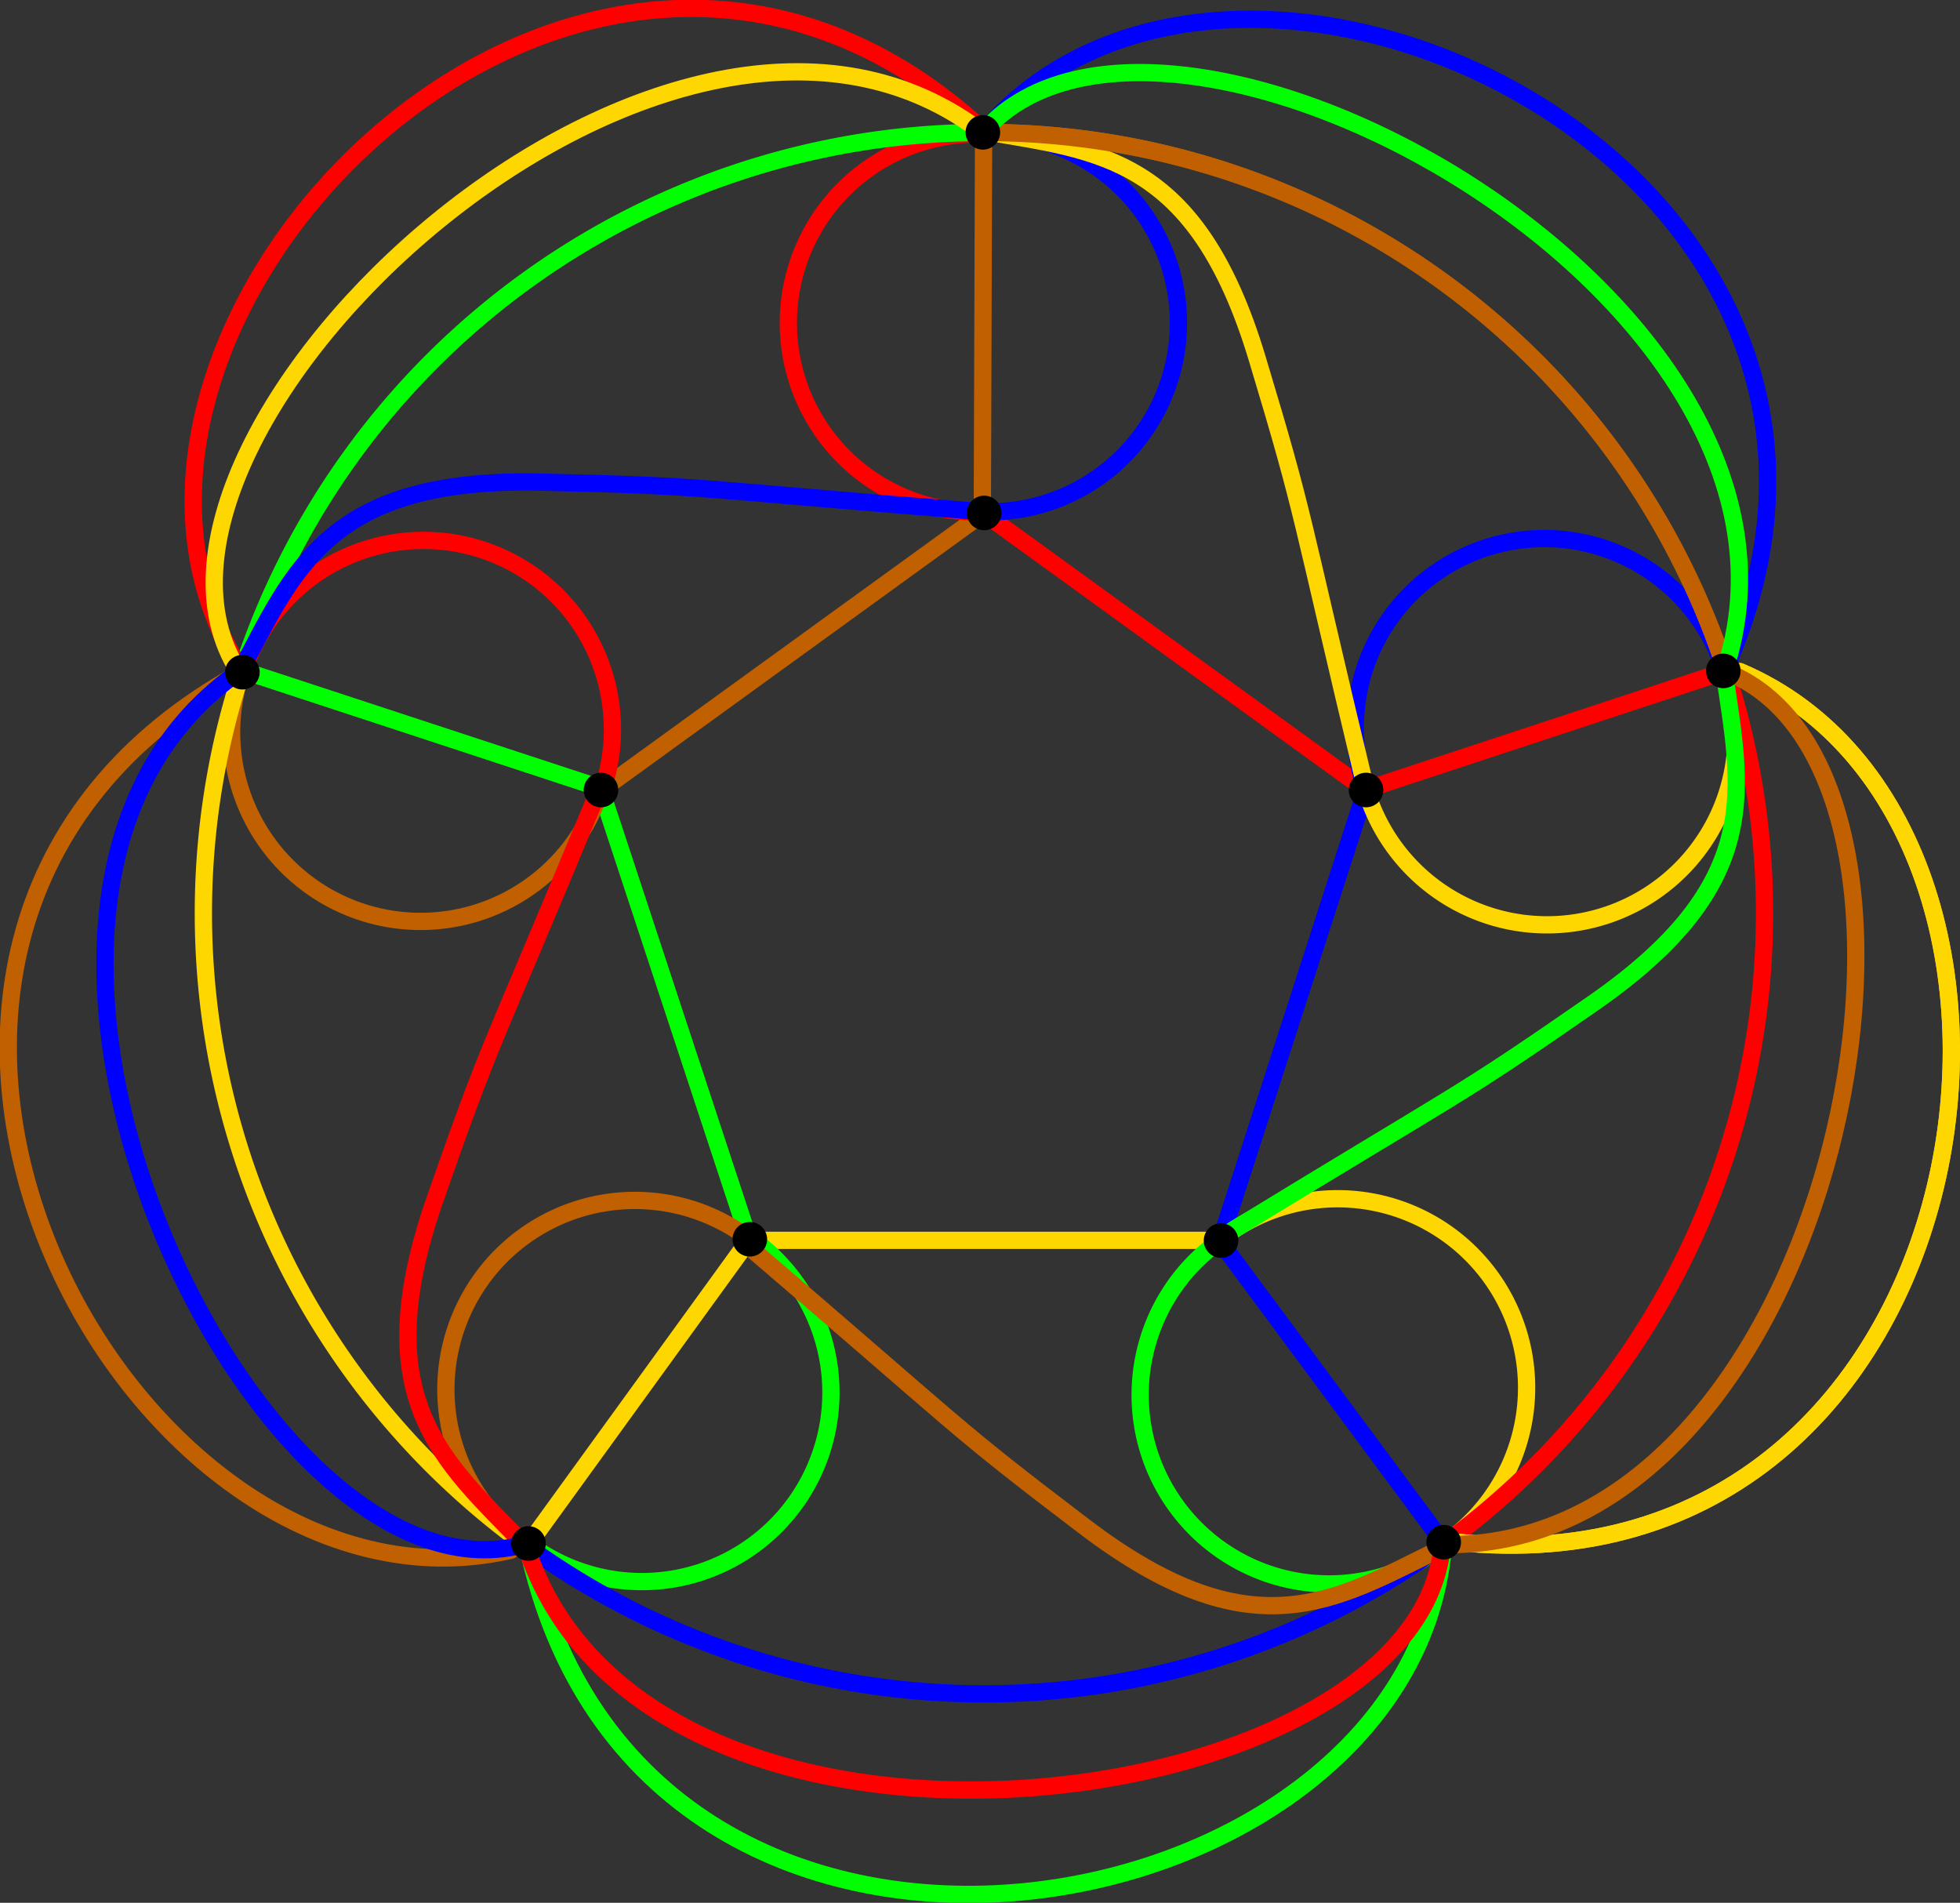 <?xml version="1.0" encoding="UTF-8" standalone="no"?>
<!-- Created with Inkscape (http://www.inkscape.org/) -->

<svg
   version="1.1"
   id="svg1"
   width="453.896"
   height="440.594"
   viewBox="0 0 453.896 440.594"
   sodipodi:docname="5-VD-minVertC.svg"
   inkscape:version="1.3.2 (091e20e, 2023-11-25, custom)"
   inkscape:export-filename="5-VD-minVertC.pdf"
   inkscape:export-xdpi="96"
   inkscape:export-ydpi="96"
   xmlns:inkscape="http://www.inkscape.org/namespaces/inkscape"
   xmlns:sodipodi="http://sodipodi.sourceforge.net/DTD/sodipodi-0.dtd"
   xmlns="http://www.w3.org/2000/svg"
   xmlns:svg="http://www.w3.org/2000/svg">
  <rect x="0" y="0" width="453.896" height="440.594" fill="#333333" stroke="none"/>
  <defs
     id="defs1" />
  <sodipodi:namedview
     id="namedview1"
     pagecolor="#ffffff"
     bordercolor="#000000"
     borderopacity="0.25"
     inkscape:showpageshadow="2"
     inkscape:pageopacity="0.0"
     inkscape:pagecheckerboard="0"
     inkscape:deskcolor="#d1d1d1"
     inkscape:zoom="2.3587306"
     inkscape:cx="219.18569"
     inkscape:cy="248.22674"
     inkscape:window-width="1918"
     inkscape:window-height="1561"
     inkscape:window-x="-7"
     inkscape:window-y="0"
     inkscape:window-maximized="0"
     inkscape:current-layer="layer1"
     showgrid="true"
     inkscape:lockguides="false">
    <inkscape:grid
       id="grid10"
       units="px"
       originx="109.968"
       originy="-7.187"
       spacingx="1"
       spacingy="1"
       empcolor="#0099e5"
       empopacity="0.302"
       color="#0099e5"
       opacity="0.149"
       empspacing="5"
       dotted="false"
       gridanglex="30"
       gridanglez="30"
       visible="true" />
  </sodipodi:namedview>
  <g
     inkscape:groupmode="layer"
     inkscape:label="Image"
     id="g1"
     transform="translate(109.968,-7.187)" />
  <g
     inkscape:groupmode="layer"
     id="layer1"
     inkscape:label="Diagram"
     transform="translate(109.968,-7.187)">
    <path
       style="fill:#0000ff;fill-opacity:0.166;stroke:#ff0000;stroke-width:4;stroke-linecap:round;stroke-linejoin:round;stroke-dasharray:none;stroke-opacity:1;paint-order:markers fill stroke"
       d="m 118.114,126.209 88.136,63.854"
       id="path11"
       sodipodi:nodetypes="cc" />
    <path
       style="fill:#0000ff;fill-opacity:0.166;stroke:#c06000;stroke-width:4;stroke-linecap:round;stroke-linejoin:round;stroke-dasharray:none;stroke-opacity:1;paint-order:markers fill stroke"
       d="m 117.515,125.909 0.3,-88.436"
       id="path12"
       sodipodi:nodetypes="cc" />
    <path
       style="fill:#0000ff;fill-opacity:0.166;stroke:#ffd700;stroke-width:4;stroke-linecap:round;stroke-linejoin:round;stroke-dasharray:none;stroke-opacity:1;paint-order:markers fill stroke"
       d="M 63.854,293.787 12.591,364.536"
       id="path14"
       sodipodi:nodetypes="cc" />
    <path
       style="fill:#ffffff;fill-opacity:1;stroke:#00ff00;stroke-width:4;stroke-linecap:round;stroke-linejoin:round;stroke-dasharray:none;stroke-opacity:1;paint-order:markers fill stroke"
       d="M 29.379,189.762 -53.661,162.482"
       id="path28"
       sodipodi:nodetypes="cc" />
    <path
       style="fill:#000000;fill-opacity:1;stroke:#0000ff;stroke-width:4;stroke-linecap:round;stroke-linejoin:round;stroke-dasharray:none;stroke-opacity:1;paint-order:markers fill stroke"
       d="M 206.251,190.362 172.675,294.387"
       id="path29"
       sodipodi:nodetypes="cc" />
    <path
       style="fill:#000000;fill-opacity:1;stroke:#c06000;stroke-width:4;stroke-linecap:round;stroke-linejoin:round;stroke-dasharray:none;stroke-opacity:1;paint-order:markers fill stroke"
       d="M 29.379,190.062 117.515,126.209"
       id="path30"
       sodipodi:nodetypes="cc" />
    <path
       style="fill:#000000;fill-opacity:0;stroke:#ffd700;stroke-width:4;stroke-linecap:round;stroke-linejoin:round;stroke-dasharray:none;stroke-opacity:1;paint-order:markers fill stroke"
       d="M 63.554,294.387 H 173.274"
       id="path31"
       sodipodi:nodetypes="cc" />
    <path
       style="fill:#000000;fill-opacity:1;stroke:#ff0000;stroke-width:4;stroke-linecap:round;stroke-linejoin:round;stroke-dasharray:none;stroke-opacity:1;paint-order:markers fill stroke"
       d="m 206.251,190.062 82.74,-27.28"
       id="path32"
       sodipodi:nodetypes="cc" />
    <path
       style="fill:#000000;fill-opacity:0;stroke:#0000ff;stroke-width:4;stroke-linecap:round;stroke-linejoin:round;stroke-dasharray:none;stroke-opacity:1;paint-order:markers fill stroke"
       d="m 172.375,294.387 50.663,68.35"
       id="path33"
       sodipodi:nodetypes="cc" />
    <path
       style="fill:#0000ff;fill-opacity:0.166;stroke:#00ff00;stroke-width:4;stroke-linecap:round;stroke-linejoin:round;stroke-dasharray:none;stroke-opacity:1;paint-order:markers fill stroke"
       d="M 29.079,189.762 63.254,293.487"
       id="path13"
       sodipodi:nodetypes="cc" />
    <path
       style="fill:none;fill-opacity:1;stroke:#0000ff;stroke-width:4;stroke-linecap:round;stroke-linejoin:round;stroke-dasharray:none;stroke-opacity:1;paint-order:markers fill stroke"
       d="M 289.391,162.524 C 341.091,47.557 178.04,-31.42 118.215,37.214"
       id="path57"
       sodipodi:nodetypes="cc" />
    <path
       style="fill:#000000;fill-opacity:0;stroke:#ffd700;stroke-width:4;stroke-linecap:round;stroke-linejoin:round;stroke-dasharray:none;stroke-opacity:1;paint-order:markers fill stroke"
       id="path70"
       sodipodi:type="arc"
       sodipodi:cx="248.30316"
       sodipodi:cy="177.56596"
       sodipodi:rx="43.768284"
       sodipodi:ry="43.768284"
       sodipodi:start="5.9413057"
       sodipodi:end="2.825142"
       sodipodi:arc-type="arc"
       d="m 289.538,162.892 a 43.768,43.768 0 0 1 -8.152,43.329 43.768,43.768 0 0 1 -41.722,14.252 43.768,43.768 0 0 1 -32.957,-29.287"
       sodipodi:open="true" />
    <path
       style="fill:#000000;fill-opacity:0;stroke:#ff0000;stroke-width:4;stroke-linecap:round;stroke-linejoin:round;stroke-dasharray:none;stroke-opacity:1;paint-order:markers fill stroke"
       id="path71"
       sodipodi:type="arc"
       sodipodi:cx="-11.908278"
       sodipodi:cy="-176.08339"
       sodipodi:rx="43.768284"
       sodipodi:ry="43.768284"
       sodipodi:start="5.9413057"
       sodipodi:end="2.825142"
       sodipodi:arc-type="arc"
       d="m 29.327,-190.757 a 43.768,43.768 0 0 1 -8.152,43.329 43.768,43.768 0 0 1 -41.722,14.252 43.768,43.768 0 0 1 -32.957,-29.287"
       sodipodi:open="true"
       transform="scale(1,-1)" />
    <path
       style="fill:#000000;fill-opacity:0;stroke:#00ff00;stroke-width:4;stroke-linecap:round;stroke-linejoin:round;stroke-dasharray:none;stroke-opacity:1;paint-order:markers fill stroke"
       id="path72"
       sodipodi:type="arc"
       sodipodi:cx="375.15543"
       sodipodi:cy="-86.122429"
       sodipodi:rx="43.768284"
       sodipodi:ry="43.768284"
       sodipodi:start="5.9413057"
       sodipodi:end="2.825142"
       sodipodi:arc-type="arc"
       d="m 416.391,-100.796 a 43.768,43.768 0 0 1 -8.152,43.329 43.768,43.768 0 0 1 -41.722,14.252 43.768,43.768 0 0 1 -32.957,-29.287"
       sodipodi:open="true"
       transform="rotate(72)" />
    <path
       style="fill:#000000;fill-opacity:0;stroke:#c06000;stroke-width:4;stroke-linecap:round;stroke-linejoin:round;stroke-dasharray:none;stroke-opacity:1;paint-order:markers fill stroke"
       id="path73"
       sodipodi:type="arc"
       sodipodi:cx="163.35217"
       sodipodi:cy="-287.87955"
       sodipodi:rx="43.768284"
       sodipodi:ry="43.768284"
       sodipodi:start="5.9413057"
       sodipodi:end="2.825142"
       sodipodi:arc-type="arc"
       d="m 204.587,-302.553 a 43.768,43.768 0 0 1 -8.152,43.329 43.768,43.768 0 0 1 -41.722,14.252 43.768,43.768 0 0 1 -32.957,-29.287"
       sodipodi:open="true"
       transform="rotate(144)" />
    <path
       style="fill:#000000;fill-opacity:0;stroke:#0000ff;stroke-width:4;stroke-linecap:round;stroke-linejoin:round;stroke-dasharray:none;stroke-opacity:1;paint-order:markers fill stroke"
       id="path74"
       sodipodi:type="arc"
       sodipodi:cx="-41.098576"
       sodipodi:cy="138.65186"
       sodipodi:rx="43.768284"
       sodipodi:ry="43.768284"
       sodipodi:start="5.9413057"
       sodipodi:end="2.825142"
       sodipodi:arc-type="arc"
       d="M 0.137,123.978 A 43.768,43.768 0 0 1 -8.015,167.307 43.768,43.768 0 0 1 -49.737,181.559 43.768,43.768 0 0 1 -82.694,152.272"
       sodipodi:open="true"
       transform="rotate(-72)" />
    <path
       style="fill:#000000;fill-opacity:0;stroke:#00ff00;stroke-width:4;stroke-linecap:round;stroke-linejoin:round;stroke-dasharray:none;stroke-opacity:1;paint-order:markers fill stroke"
       id="path75"
       sodipodi:type="arc"
       sodipodi:cx="-162.4552"
       sodipodi:cy="289.42435"
       sodipodi:rx="43.768284"
       sodipodi:ry="43.768284"
       sodipodi:start="5.9413057"
       sodipodi:end="2.825142"
       sodipodi:arc-type="arc"
       d="m -121.22,274.751 a 43.768,43.768 0 0 1 -8.152,43.329 43.768,43.768 0 0 1 -41.722,14.252 43.768,43.768 0 0 1 -32.957,-29.287"
       sodipodi:open="true"
       transform="rotate(-36)" />
    <path
       style="fill:#000000;fill-opacity:0;stroke:#c06000;stroke-width:4;stroke-linecap:round;stroke-linejoin:round;stroke-dasharray:none;stroke-opacity:1;paint-order:markers fill stroke"
       id="path76"
       sodipodi:type="arc"
       sodipodi:cx="93.741272"
       sodipodi:cy="150.39542"
       sodipodi:rx="43.768284"
       sodipodi:ry="43.768284"
       sodipodi:start="5.9413057"
       sodipodi:end="2.825142"
       sodipodi:arc-type="arc"
       d="M 134.977,135.722 A 43.768,43.768 0 0 1 126.825,179.051 43.768,43.768 0 0 1 85.103,193.303 43.768,43.768 0 0 1 52.146,164.016"
       sodipodi:open="true"
       transform="rotate(36)" />
    <path
       style="fill:#000000;fill-opacity:0;stroke:#ff0000;stroke-width:4;stroke-linecap:round;stroke-linejoin:round;stroke-dasharray:none;stroke-opacity:1;paint-order:markers fill stroke"
       id="path77"
       sodipodi:type="arc"
       sodipodi:cx="42.007721"
       sodipodi:cy="-136.00322"
       sodipodi:rx="43.768284"
       sodipodi:ry="43.768284"
       sodipodi:start="5.9413057"
       sodipodi:end="2.825142"
       sodipodi:arc-type="arc"
       d="M 83.243,-150.677 A 43.768,43.768 0 0 1 75.091,-107.348 43.768,43.768 0 0 1 33.369,-93.096 43.768,43.768 0 0 1 0.413,-122.383"
       sodipodi:open="true"
       transform="rotate(108)" />
    <path
       style="fill:#000000;fill-opacity:0;stroke:#0000ff;stroke-width:4;stroke-linecap:round;stroke-linejoin:round;stroke-dasharray:none;stroke-opacity:1;paint-order:markers fill stroke"
       id="path78"
       sodipodi:type="arc"
       sodipodi:cx="-247.65793"
       sodipodi:cy="-175.66145"
       sodipodi:rx="43.768284"
       sodipodi:ry="43.768284"
       sodipodi:start="5.9413057"
       sodipodi:end="2.825142"
       sodipodi:arc-type="arc"
       d="m -206.423,-190.335 a 43.768,43.768 0 0 1 -8.152,43.329 43.768,43.768 0 0 1 -41.722,14.252 43.768,43.768 0 0 1 -32.957,-29.287"
       sodipodi:open="true"
       transform="scale(-1)" />
    <path
       style="fill:#000000;fill-opacity:0;stroke:#ffd700;stroke-width:4;stroke-linecap:round;stroke-linejoin:round;stroke-dasharray:none;stroke-opacity:1;paint-order:markers fill stroke"
       id="path79"
       sodipodi:type="arc"
       sodipodi:cx="-374.1864"
       sodipodi:cy="88.49704"
       sodipodi:rx="43.768284"
       sodipodi:ry="43.768284"
       sodipodi:start="5.9413057"
       sodipodi:end="2.825142"
       sodipodi:arc-type="arc"
       d="m -332.951,73.823 a 43.768,43.768 0 0 1 -8.152,43.329 43.768,43.768 0 0 1 -41.722,14.252 43.768,43.768 0 0 1 -32.957,-29.287"
       sodipodi:open="true"
       transform="rotate(-108)" />
    <circle
       style="fill:none;stroke:#ffffff;stroke-width:0.5;stroke-linecap:round;stroke-linejoin:round;stroke-dasharray:none;stroke-opacity:1;paint-order:markers fill stroke"
       id="circle1"
       cx="117.898"
       cy="218.636"
       r="180.769" />
    <path
       style="fill:none;stroke:#00ff00;stroke-width:4;stroke-linecap:round;stroke-linejoin:round;stroke-dasharray:none;stroke-opacity:1;paint-order:markers fill stroke"
       id="circle6"
       sodipodi:type="arc"
       sodipodi:cx="117.89764"
       sodipodi:cy="218.6362"
       sodipodi:rx="180.76901"
       sodipodi:ry="180.76901"
       sodipodi:start="3.4535849"
       sodipodi:end="4.712389"
       sodipodi:open="true"
       sodipodi:arc-type="arc"
       d="M -54.145,163.148 A 180.769,180.769 0 0 1 117.898,37.867" />
    <path
       style="fill:none;stroke:#ffd700;stroke-width:4;stroke-linecap:round;stroke-linejoin:round;stroke-dasharray:none;stroke-opacity:1;paint-order:markers fill stroke"
       id="circle7"
       sodipodi:type="arc"
       sodipodi:cx="117.89764"
       sodipodi:cy="218.6362"
       sodipodi:rx="180.76901"
       sodipodi:ry="180.76901"
       sodipodi:start="2.1966561"
       sodipodi:end="3.4519211"
       sodipodi:open="true"
       sodipodi:arc-type="arc"
       d="m 12.004,365.142 a 180.769,180.769 0 0 1 -66.241,-201.708" />
    <path
       style="fill:none;stroke:#ff0000;stroke-width:4;stroke-linecap:round;stroke-linejoin:round;stroke-dasharray:none;stroke-opacity:1;paint-order:markers fill stroke"
       id="circle8"
       sodipodi:type="arc"
       sodipodi:cx="117.89764"
       sodipodi:cy="218.6362"
       sodipodi:rx="180.76901"
       sodipodi:ry="180.76901"
       sodipodi:start="5.967061"
       sodipodi:end="0.9413835"
       sodipodi:arc-type="arc"
       d="M 289.709,162.438 A 180.769,180.769 0 0 1 224.311,364.765"
       sodipodi:open="true" />
    <path
       style="fill:none;stroke:#c06000;stroke-width:4;stroke-linecap:round;stroke-linejoin:round;stroke-dasharray:none;stroke-opacity:1;paint-order:markers fill stroke"
       id="circle9"
       sodipodi:type="arc"
       sodipodi:cx="117.89764"
       sodipodi:cy="218.6362"
       sodipodi:rx="180.76901"
       sodipodi:ry="180.76901"
       sodipodi:start="4.7107074"
       sodipodi:end="5.964281"
       sodipodi:arc-type="arc"
       d="M 117.594,37.867 A 180.769,180.769 0 0 1 289.552,161.96"
       sodipodi:open="true" />
    <path
       style="fill:none;stroke:#0000ff;stroke-width:4;stroke-linecap:round;stroke-linejoin:round;stroke-dasharray:none;stroke-opacity:1;paint-order:markers fill stroke"
       id="circle10"
       sodipodi:type="arc"
       sodipodi:cx="117.89764"
       sodipodi:cy="218.6362"
       sodipodi:rx="180.76901"
       sodipodi:ry="180.76901"
       sodipodi:start="0.93724512"
       sodipodi:end="2.1968846"
       sodipodi:open="true"
       sodipodi:arc-type="arc"
       d="m 224.915,364.323 a 180.769,180.769 0 0 1 -212.944,0.795" />
    <path
       style="fill:none;stroke:#ffd700;stroke-width:4;stroke-linecap:round;stroke-linejoin:round;stroke-dasharray:none;stroke-opacity:1;paint-order:markers fill stroke"
       d="m 117.598,37.567 c 26.756,4.644 49.426,5.659 63.559,52.574 11.503,38.184 9.231,33.159 25.177,99.716"
       id="path10"
       sodipodi:nodetypes="csc" />
    <path
       style="fill:none;fill-opacity:1;stroke:#ffd700;stroke-width:4;stroke-linecap:round;stroke-linejoin:round;stroke-dasharray:none;stroke-opacity:1;paint-order:markers fill stroke"
       d="M 226.68,364.22 C 351.995,377.863 376.722,198.387 292.96,162.699"
       id="path41"
       sodipodi:nodetypes="cc" />
    <path
       style="fill:none;fill-opacity:1;stroke:#00ff00;stroke-width:4;stroke-linecap:round;stroke-linejoin:round;stroke-dasharray:none;stroke-opacity:1;paint-order:markers fill stroke"
       d="m 12.134,364.757 c 25.75,123.398 204.082,91.453 212.139,0.763"
       id="path42"
       sodipodi:nodetypes="cc" />
    <path
       style="fill:none;fill-opacity:1;stroke:#c06000;stroke-width:4;stroke-linecap:round;stroke-linejoin:round;stroke-dasharray:none;stroke-opacity:1;paint-order:markers fill stroke"
       d="M -56.514,164.164 C -165.915,226.785 -80.426,386.518 8.315,366.156"
       id="path80"
       sodipodi:nodetypes="cc" />
    <path
       style="fill:none;fill-opacity:1;stroke:#ff0000;stroke-width:4;stroke-linecap:round;stroke-linejoin:round;stroke-dasharray:none;stroke-opacity:1;paint-order:markers fill stroke"
       d="M 116.96,36.648 C 23.597,-48.048 -101.901,82.617 -55.112,160.723"
       id="path81"
       sodipodi:nodetypes="cc" />
    <path
       style="fill:none;stroke:#00ff00;stroke-width:4;stroke-linecap:round;stroke-linejoin:round;stroke-dasharray:none;stroke-opacity:1;paint-order:markers fill stroke"
       d="m 289.324,162.803 c 3.852,26.881 9.891,48.756 -30.36,76.694 -32.761,22.74 -28.684,19.026 -87.056,54.758"
       id="path82"
       sodipodi:nodetypes="csc" />
    <path
       style="fill:none;stroke:#c06000;stroke-width:4;stroke-linecap:round;stroke-linejoin:round;stroke-dasharray:none;stroke-opacity:1;paint-order:markers fill stroke"
       d="m 223.497,365.849 c -24.375,11.97 -43.313,24.473 -82.322,-5.174 -31.75,-24.13 -26.959,-21.4 -78.98,-65.873"
       id="path83"
       sodipodi:nodetypes="csc" />
    <path
       style="fill:none;stroke:#ff0000;stroke-width:4;stroke-linecap:round;stroke-linejoin:round;stroke-dasharray:none;stroke-opacity:1;paint-order:markers fill stroke"
       d="m 11.323,364.687 c -18.917,-19.483 -36.66,-33.631 -20.518,-79.892 13.138,-37.653 12.022,-32.252 38.243,-95.47"
       id="path84"
       sodipodi:nodetypes="csc" />
    <path
       style="fill:#000000;stroke:#0000ff;stroke-width:4;stroke-linecap:round;stroke-linejoin:round;stroke-dasharray:none;stroke-opacity:1;paint-order:markers fill stroke;fill-opacity:0"
       d="m -54.522,163.028 c 12.684,-24.011 20.656,-45.258 69.641,-44.202 39.87,0.86 34.389,1.467 102.616,6.87"
       id="path85"
       sodipodi:nodetypes="csc" />
    <path
       style="fill:none;stroke:#c06000;stroke-width:4;stroke-linecap:round;stroke-linejoin:round;stroke-dasharray:none;stroke-opacity:1;paint-order:markers fill stroke"
       id="path86"
       sodipodi:type="arc"
       sodipodi:cx="117.89764"
       sodipodi:cy="218.6362"
       sodipodi:rx="180.76901"
       sodipodi:ry="180.76901"
       sodipodi:start="4.7107074"
       sodipodi:end="5.964281"
       sodipodi:arc-type="arc"
       d="M 117.594,37.867 A 180.769,180.769 0 0 1 289.552,161.96"
       sodipodi:open="true" />
    <path
       style="fill:none;fill-opacity:1;stroke:#00ff00;stroke-width:4;stroke-linecap:round;stroke-linejoin:round;stroke-dasharray:none;stroke-opacity:1;paint-order:markers fill stroke"
       d="M 289.391,162.524 C 318.014,76.403 160.582,-9.598 118.215,37.214"
       id="path87"
       sodipodi:nodetypes="cc" />
    <path
       style="fill:none;fill-opacity:1;stroke:#ffd700;stroke-width:4;stroke-linecap:round;stroke-linejoin:round;stroke-dasharray:none;stroke-opacity:1;paint-order:markers fill stroke"
       d="M 226.68,364.22 C 351.995,377.863 376.722,198.387 292.96,162.699"
       id="path88"
       sodipodi:nodetypes="cc" />
    <path
       style="fill:none;fill-opacity:1;stroke:#c06000;stroke-width:4;stroke-linecap:round;stroke-linejoin:round;stroke-dasharray:none;stroke-opacity:1;paint-order:markers fill stroke"
       d="m 224.921,364.855 c 90.751,0.609 123.893,-175.693 66.28,-201.521"
       id="path89"
       sodipodi:nodetypes="cc" />
    <path
       style="fill:none;fill-opacity:1;stroke:#ff0000;stroke-width:4;stroke-linecap:round;stroke-linejoin:round;stroke-dasharray:none;stroke-opacity:1;paint-order:markers fill stroke"
       d="m 11.793,365.006 c 27.464,86.497 205.379,63.538 212.139,0.763"
       id="path90"
       sodipodi:nodetypes="cc" />
    <path
       style="fill:none;fill-opacity:1;stroke:#0000ff;stroke-width:4;stroke-linecap:round;stroke-linejoin:round;stroke-dasharray:none;stroke-opacity:1;paint-order:markers fill stroke"
       d="m -55.432,163.302 c -73.777,52.849 3.038,214.961 64.829,201.992"
       id="path91"
       sodipodi:nodetypes="cc" />
    <path
       style="fill:none;fill-opacity:1;stroke:#ffd700;stroke-width:4;stroke-linecap:round;stroke-linejoin:round;stroke-dasharray:none;stroke-opacity:1;paint-order:markers fill stroke"
       d="M 116.518,37.134 C 43.458,-16.701 -86.983,106.45 -55.554,161.21"
       id="path92"
       sodipodi:nodetypes="cc" />
  </g>
  <g
     inkscape:groupmode="layer"
     id="layer2"
     inkscape:label="star"
     transform="translate(109.968,-7.187)">
    <path
       style="font-variation-settings:normal;opacity:1;vector-effect:none;fill:#000000;fill-opacity:1;fill-rule:evenodd;stroke-width:1.136;stroke-linecap:butt;stroke-linejoin:miter;stroke-miterlimit:4;stroke-dasharray:none;stroke-dashoffset:0;stroke-opacity:1;-inkscape-stroke:none;stop-color:#000000;stop-opacity:1"
       id="path18"
       sodipodi:type="arc"
       sodipodi:cx="289.11877"
       sodipodi:cy="162.53658"
       sodipodi:rx="4"
       sodipodi:ry="4"
       sodipodi:start="0"
       sodipodi:end="6.2773226"
       sodipodi:open="true"
       sodipodi:arc-type="arc"
       d="m 293.119,162.537 a 4,4 0 0 1 -3.994,4 4,4 0 0 1 -4.006,-3.988 4,4 0 0 1 3.982,-4.012 4,4 0 0 1 4.018,3.977" />
    <path
       style="font-variation-settings:normal;opacity:1;vector-effect:none;fill:#000000;fill-opacity:1;fill-rule:evenodd;stroke-width:1.136;stroke-linecap:butt;stroke-linejoin:miter;stroke-miterlimit:4;stroke-dasharray:none;stroke-dashoffset:0;stroke-opacity:1;-inkscape-stroke:none;stop-color:#000000;stop-opacity:1"
       id="path19"
       sodipodi:type="arc"
       sodipodi:cx="117.64301"
       sodipodi:cy="37.826935"
       sodipodi:rx="4"
       sodipodi:ry="4"
       sodipodi:start="0"
       sodipodi:end="6.2773226"
       sodipodi:open="true"
       sodipodi:arc-type="arc"
       d="m 121.643,37.827 a 4,4 0 0 1 -3.994,4 4,4 0 0 1 -4.006,-3.988 4,4 0 0 1 3.982,-4.012 4,4 0 0 1 4.018,3.977" />
    <path
       style="font-variation-settings:normal;opacity:1;vector-effect:none;fill:#000000;fill-opacity:1;fill-rule:evenodd;stroke-width:1.136;stroke-linecap:butt;stroke-linejoin:miter;stroke-miterlimit:4;stroke-dasharray:none;stroke-dashoffset:0;stroke-opacity:1;-inkscape-stroke:none;stop-color:#000000;stop-opacity:1"
       id="path20"
       sodipodi:type="arc"
       sodipodi:cx="63.68214"
       sodipodi:cy="294.1412"
       sodipodi:rx="4"
       sodipodi:ry="4"
       sodipodi:start="0"
       sodipodi:end="6.2773226"
       sodipodi:open="true"
       sodipodi:arc-type="arc"
       d="m 67.682,294.141 a 4,4 0 0 1 -3.994,4 4,4 0 0 1 -4.006,-3.988 4,4 0 0 1 3.982,-4.012 4,4 0 0 1 4.018,3.977" />
    <path
       style="font-variation-settings:normal;opacity:1;vector-effect:none;fill:#000000;fill-opacity:1;fill-rule:evenodd;stroke-width:1.136;stroke-linecap:butt;stroke-linejoin:miter;stroke-miterlimit:4;stroke-dasharray:none;stroke-dashoffset:0;stroke-opacity:1;-inkscape-stroke:none;stop-color:#000000;stop-opacity:1"
       id="path21"
       sodipodi:type="arc"
       sodipodi:cx="29.207073"
       sodipodi:cy="190.11659"
       sodipodi:rx="4"
       sodipodi:ry="4"
       sodipodi:start="0"
       sodipodi:end="6.2773226"
       sodipodi:open="true"
       sodipodi:arc-type="arc"
       d="m 33.207,190.117 a 4,4 0 0 1 -3.994,4 4,4 0 0 1 -4.006,-3.988 4,4 0 0 1 3.982,-4.012 4,4 0 0 1 4.018,3.977"
       inkscape:transform-center-x="-7.7943519"
       inkscape:transform-center-y="-5.3960898" />
    <path
       style="font-variation-settings:normal;opacity:1;vector-effect:none;fill:#000000;fill-opacity:1;fill-rule:evenodd;stroke-width:1.136;stroke-linecap:butt;stroke-linejoin:miter;stroke-miterlimit:4;stroke-dasharray:none;stroke-dashoffset:0;stroke-opacity:1;-inkscape-stroke:none;stop-color:#000000;stop-opacity:1"
       id="path22"
       sodipodi:type="arc"
       sodipodi:cx="224.36565"
       sodipodi:cy="364.29041"
       sodipodi:rx="4"
       sodipodi:ry="4"
       sodipodi:start="0"
       sodipodi:end="6.2773226"
       sodipodi:open="true"
       sodipodi:arc-type="arc"
       d="m 228.366,364.29 a 4,4 0 0 1 -3.994,4 4,4 0 0 1 -4.006,-3.988 4,4 0 0 1 3.982,-4.012 4,4 0 0 1 4.018,3.977"
       inkscape:transform-center-x="-7.7943519"
       inkscape:transform-center-y="-5.3960898" />
    <path
       style="font-variation-settings:normal;opacity:1;vector-effect:none;fill:#000000;fill-opacity:1;fill-rule:evenodd;stroke-width:1.136;stroke-linecap:butt;stroke-linejoin:miter;stroke-miterlimit:4;stroke-dasharray:none;stroke-dashoffset:0;stroke-opacity:1;-inkscape-stroke:none;stop-color:#000000;stop-opacity:1"
       id="path23"
       sodipodi:type="arc"
       sodipodi:cx="-53.832733"
       sodipodi:cy="162.83636"
       sodipodi:rx="4"
       sodipodi:ry="4"
       sodipodi:start="0"
       sodipodi:end="6.2773226"
       sodipodi:open="true"
       sodipodi:arc-type="arc"
       d="m -49.833,162.836 a 4,4 0 0 1 -3.994,4 4,4 0 0 1 -4.006,-3.988 4,4 0 0 1 3.982,-4.012 4,4 0 0 1 4.018,3.977"
       inkscape:transform-center-x="-7.7943519"
       inkscape:transform-center-y="-5.3960898" />
    <path
       style="font-variation-settings:normal;opacity:1;vector-effect:none;fill:#000000;fill-opacity:1;fill-rule:evenodd;stroke-width:1.136;stroke-linecap:butt;stroke-linejoin:miter;stroke-miterlimit:4;stroke-dasharray:none;stroke-dashoffset:0;stroke-opacity:1;-inkscape-stroke:none;stop-color:#000000;stop-opacity:1"
       id="path24"
       sodipodi:type="arc"
       sodipodi:cx="12.419242"
       sodipodi:cy="364.59015"
       sodipodi:rx="4"
       sodipodi:ry="4"
       sodipodi:start="0"
       sodipodi:end="6.2773226"
       sodipodi:open="true"
       sodipodi:arc-type="arc"
       d="m 16.419,364.59 a 4,4 0 0 1 -3.994,4 4,4 0 0 1 -4.006,-3.988 4,4 0 0 1 3.982,-4.012 4,4 0 0 1 4.018,3.977"
       inkscape:transform-center-x="-7.7943519"
       inkscape:transform-center-y="-5.3960898" />
    <path
       style="font-variation-settings:normal;opacity:1;vector-effect:none;fill:#000000;fill-opacity:1;fill-rule:evenodd;stroke-width:1.136;stroke-linecap:butt;stroke-linejoin:miter;stroke-miterlimit:4;stroke-dasharray:none;stroke-dashoffset:0;stroke-opacity:1;-inkscape-stroke:none;stop-color:#000000;stop-opacity:1"
       id="path26"
       sodipodi:type="arc"
       sodipodi:cx="206.37868"
       sodipodi:cy="190.11656"
       sodipodi:rx="4"
       sodipodi:ry="4"
       sodipodi:start="0"
       sodipodi:end="6.2773226"
       sodipodi:open="true"
       sodipodi:arc-type="arc"
       d="m 210.379,190.117 a 4,4 0 0 1 -3.994,4 4,4 0 0 1 -4.006,-3.988 4,4 0 0 1 3.982,-4.012 4,4 0 0 1 4.018,3.977"
       inkscape:transform-center-x="-7.7943519"
       inkscape:transform-center-y="-5.3960898" />
    <path
       style="font-variation-settings:normal;opacity:1;vector-effect:none;fill:#000000;fill-opacity:1;fill-rule:evenodd;stroke-width:1.136;stroke-linecap:butt;stroke-linejoin:miter;stroke-miterlimit:4;stroke-dasharray:none;stroke-dashoffset:0;stroke-opacity:1;-inkscape-stroke:none;stop-color:#000000;stop-opacity:1"
       id="path25"
       sodipodi:type="arc"
       sodipodi:cx="172.80305"
       sodipodi:cy="294.44098"
       sodipodi:rx="4"
       sodipodi:ry="4"
       sodipodi:start="0"
       sodipodi:end="6.2773226"
       sodipodi:open="true"
       sodipodi:arc-type="arc"
       d="m 176.803,294.441 a 4,4 0 0 1 -3.994,4 4,4 0 0 1 -4.006,-3.988 4,4 0 0 1 3.982,-4.012 4,4 0 0 1 4.018,3.977"
       inkscape:transform-center-x="-7.7943519"
       inkscape:transform-center-y="-5.3960898" />
    <path
       style="font-variation-settings:normal;opacity:1;vector-effect:none;fill:#000000;fill-opacity:1;fill-rule:evenodd;stroke-width:1.136;stroke-linecap:butt;stroke-linejoin:miter;stroke-miterlimit:4;stroke-dasharray:none;stroke-dashoffset:0;stroke-opacity:1;-inkscape-stroke:none;stop-color:#000000;stop-opacity:1"
       id="path27"
       sodipodi:type="arc"
       sodipodi:cx="117.94282"
       sodipodi:cy="125.96307"
       sodipodi:rx="4"
       sodipodi:ry="4"
       sodipodi:start="0"
       sodipodi:end="6.2773226"
       sodipodi:open="true"
       sodipodi:arc-type="arc"
       d="m 121.943,125.963 a 4,4 0 0 1 -3.994,4 4,4 0 0 1 -4.006,-3.988 4,4 0 0 1 3.982,-4.012 4,4 0 0 1 4.018,3.977" />
    <path
       sodipodi:type="star"
       style="display:none;fill:#000000;fill-opacity:0;stroke:#ffd7fe;stroke-width:0.5;stroke-linecap:round;stroke-linejoin:round;stroke-dasharray:none;stroke-opacity:1;paint-order:markers fill stroke"
       id="path69"
       inkscape:flatsided="false"
       sodipodi:sides="5"
       sodipodi:cx="-373.52933"
       sodipodi:cy="140.29832"
       sodipodi:r1="94.200981"
       sodipodi:r2="51.742786"
       sodipodi:arg1="0.94129813"
       sodipodi:arg2="1.5938532"
       inkscape:rounded="0"
       inkscape:randomized="0"
       d="m -318.07,216.443 -56.653,-24.416 -54.087,24.546 5.714,-61.425 -40.059,-43.855 60.184,-13.547 29.329,-51.65 31.482,53.052 58.185,11.933 -40.727,46.335 z"
       transform="translate(491.427,78.338)"
       inkscape:transform-center-x="0.049225021"
       inkscape:transform-center-y="0.95500349"
       sodipodi:insensitive="true" />
    <path
       sodipodi:type="star"
       style="display:none;fill:#000000;fill-opacity:0;stroke:#ffd7fe;stroke-width:0.5;stroke-linecap:round;stroke-linejoin:round;stroke-dasharray:none;stroke-opacity:1;paint-order:markers fill stroke"
       id="path68"
       inkscape:flatsided="false"
       sodipodi:sides="5"
       sodipodi:cx="-373.52933"
       sodipodi:cy="140.29832"
       sodipodi:r1="179.82819"
       sodipodi:r2="5.2627082"
       sodipodi:arg1="0.94163235"
       sodipodi:arg2="1.5699509"
       inkscape:rounded="0"
       inkscape:randomized="0"
       d="M -267.706,285.693 -373.525,145.561 -479.107,285.872 -378.533,141.929 -544.603,84.873 l 167.977,51.17 2.945,-175.573 3.242,175.568 167.89,-51.454 -165.973,57.337 z"
       transform="translate(491.427,78.338)"
       inkscape:transform-center-x="0.049225021"
       inkscape:transform-center-y="0.95500349"
       sodipodi:insensitive="true" />
    <path
       sodipodi:type="star"
       style="display:none;fill:none;fill-opacity:0.166;stroke:#ffffff;stroke-width:0.5;stroke-linecap:round;stroke-linejoin:round;stroke-dasharray:none;stroke-opacity:1;paint-order:markers fill stroke"
       id="path17"
       inkscape:flatsided="false"
       sodipodi:sides="10"
       sodipodi:cx="635"
       sodipodi:cy="205"
       sodipodi:r1="131.66229"
       sodipodi:r2="66.038315"
       sodipodi:arg1="0.63030898"
       sodipodi:arg2="0.94446825"
       inkscape:rounded="0"
       inkscape:randomized="0"
       d="m 741.363,282.601 -67.653,-24.098 1.727,71.796 -40.568,-59.261 -40.804,59.099 2.012,-71.788 -67.748,23.828 43.824,-56.895 -68.815,-20.544 68.897,-20.27 -43.597,-57.069 67.653,24.098 -1.727,-71.796 40.568,59.261 40.804,-59.099 -2.012,71.788 67.748,-23.828 -43.824,56.895 68.815,20.544 -68.897,20.27 z"
       sodipodi:insensitive="true" />
  </g>
</svg>
